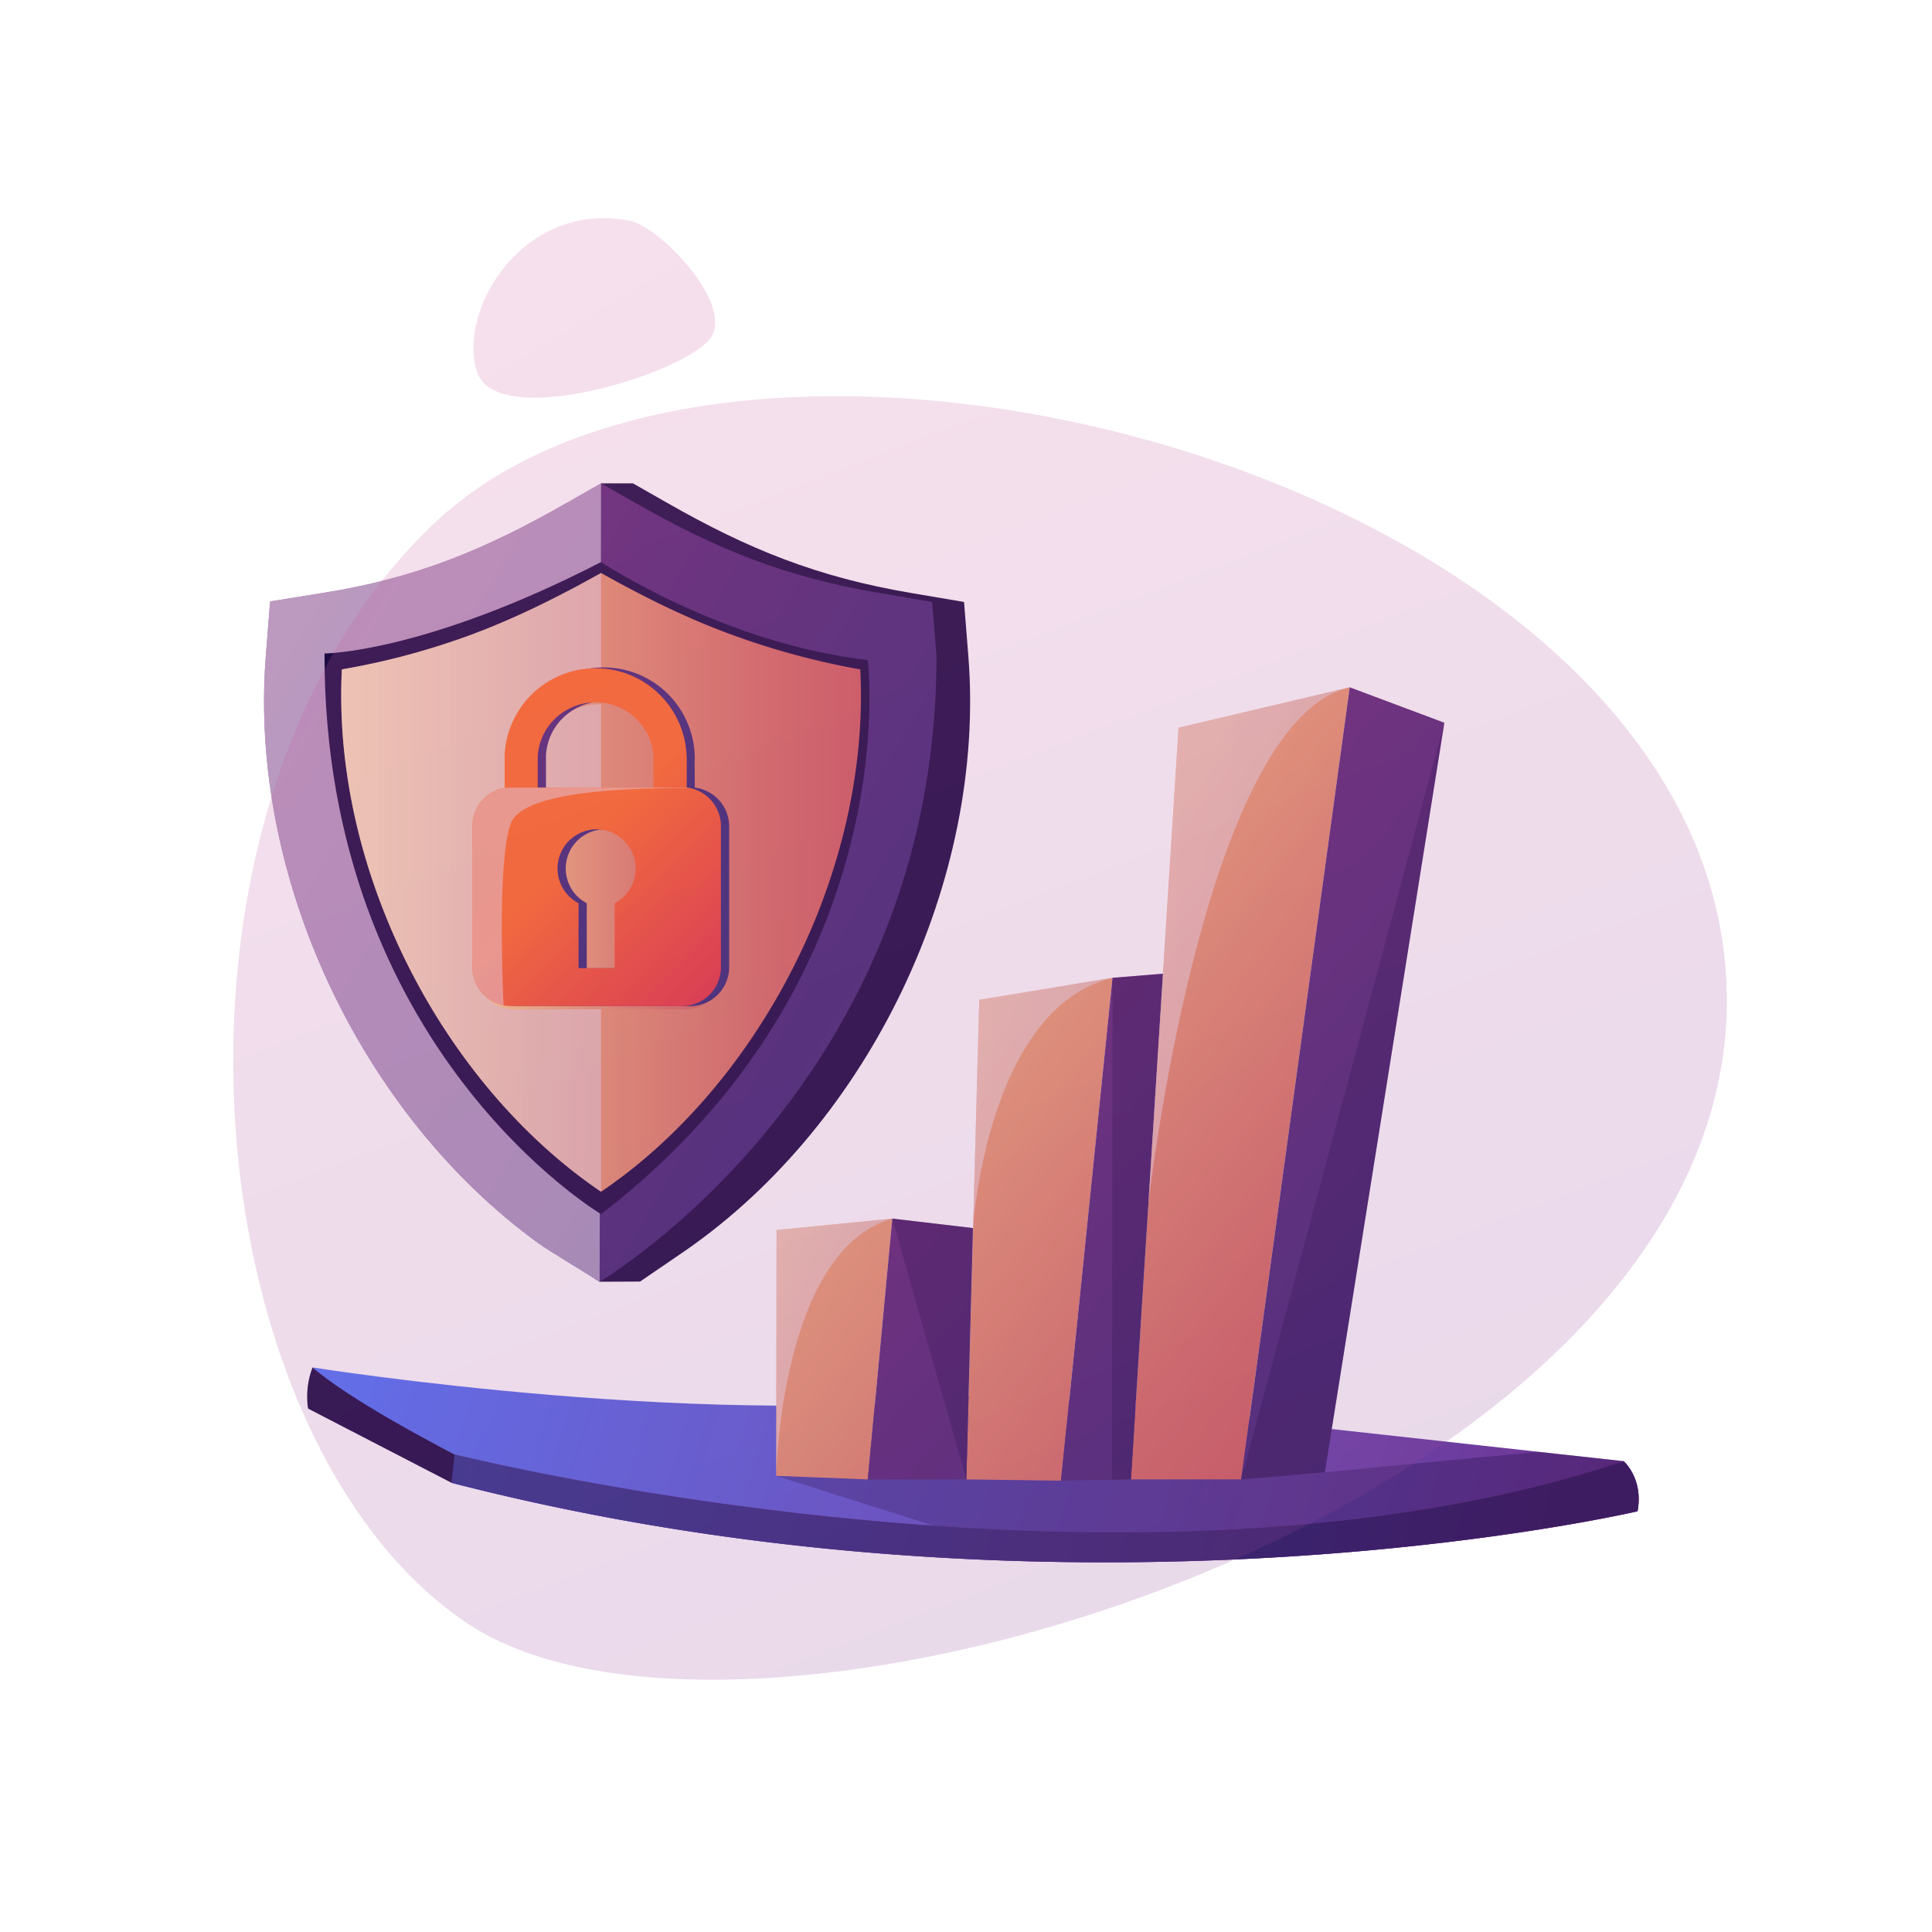 <svg xmlns="http://www.w3.org/2000/svg" xmlns:xlink="http://www.w3.org/1999/xlink" viewBox="0 0 1080 1080"><defs><style>.cls-1{isolation:isolate;}.cls-10,.cls-11,.cls-12,.cls-13,.cls-14,.cls-15,.cls-16,.cls-17,.cls-18,.cls-19,.cls-2,.cls-21,.cls-22,.cls-23,.cls-24,.cls-25,.cls-26,.cls-4,.cls-5,.cls-7,.cls-8,.cls-9{fill-rule:evenodd;}.cls-2{fill:url(#Áåçûìÿííûé_ãðàäèåíò_7);}.cls-13,.cls-17,.cls-18,.cls-3,.cls-6{fill:#1d0c43;}.cls-13,.cls-3{opacity:0.3;}.cls-13,.cls-17,.cls-3{mix-blend-mode:multiply;}.cls-4{fill:url(#linear-gradient);}.cls-5{fill:url(#Áåçûìÿííûé_ãðàäèåíò_7-2);}.cls-7{fill:url(#linear-gradient-2);}.cls-8{fill:url(#linear-gradient-3);}.cls-9{fill:url(#linear-gradient-4);}.cls-10{fill:url(#linear-gradient-5);}.cls-11{fill:url(#linear-gradient-6);}.cls-12{fill:url(#linear-gradient-7);}.cls-14,.cls-15,.cls-16,.cls-22,.cls-27{opacity:0.5;}.cls-14,.cls-15,.cls-16,.cls-20,.cls-22,.cls-27{mix-blend-mode:soft-light;}.cls-14{fill:url(#Áåçûìÿííûé_ãðàäèåíò_21);}.cls-15{fill:url(#Áåçûìÿííûé_ãðàäèåíò_21-2);}.cls-16{fill:url(#Áåçûìÿííûé_ãðàäèåíò_21-3);}.cls-17,.cls-20{opacity:0.6;}.cls-19{fill:url(#linear-gradient-8);}.cls-20{fill:url(#Áåçûìÿííûé_ãðàäèåíò_21-4);}.cls-21{fill:url(#linear-gradient-9);}.cls-22{fill:url(#Áåçûìÿííûé_ãðàäèåíò_21-5);}.cls-23{fill:url(#linear-gradient-10);}.cls-24{fill:url(#linear-gradient-11);}.cls-25{fill:url(#linear-gradient-12);}.cls-26{fill:url(#linear-gradient-13);}.cls-27{fill:url(#Áåçûìÿííûé_ãðàäèåíò_21-6);}.cls-28{opacity:0.2;}.cls-29{fill:url(#linear-gradient-14);}.cls-30{fill:url(#linear-gradient-15);}</style><linearGradient id="Áåçûìÿííûé_ãðàäèåíò_7" x1="882.41" y1="906.67" x2="182.48" y2="693.73" gradientUnits="userSpaceOnUse"><stop offset="0.01" stop-color="#713592"/><stop offset="1" stop-color="#5178fe"/></linearGradient><linearGradient id="linear-gradient" x1="583.85" y1="835.59" x2="589.74" y2="714.49" gradientUnits="userSpaceOnUse"><stop offset="0" stop-color="#7d287a"/><stop offset="0.25" stop-color="#612a78"/><stop offset="0.52" stop-color="#4a2b77"/><stop offset="0.78" stop-color="#3c2c76"/><stop offset="1" stop-color="#372c76"/></linearGradient><linearGradient id="Áåçûìÿííûé_ãðàäèåíò_7-2" x1="862.38" y1="893.69" x2="270.67" y2="745.32" xlink:href="#Áåçûìÿííûé_ãðàäèåíò_7"/><linearGradient id="linear-gradient-2" x1="455.2" y1="416.2" x2="821.75" y2="707.69" gradientUnits="userSpaceOnUse"><stop offset="0" stop-color="#ffd587"/><stop offset="0.41" stop-color="#ea9f74"/><stop offset="0.8" stop-color="#d87164"/><stop offset="1" stop-color="#d15f5e"/></linearGradient><linearGradient id="linear-gradient-3" x1="372.14" y1="520.66" x2="738.68" y2="812.15" xlink:href="#linear-gradient-2"/><linearGradient id="linear-gradient-4" x1="295.39" y1="617.17" x2="661.93" y2="908.66" xlink:href="#linear-gradient-2"/><linearGradient id="linear-gradient-5" x1="481.66" y1="389.85" x2="1078.61" y2="890.8" xlink:href="#linear-gradient"/><linearGradient id="linear-gradient-6" x1="393.65" y1="494.73" x2="990.6" y2="995.68" xlink:href="#linear-gradient"/><linearGradient id="linear-gradient-7" x1="314.57" y1="588.97" x2="911.51" y2="1089.92" xlink:href="#linear-gradient"/><linearGradient id="Áåçûìÿííûé_ãðàäèåíò_21" x1="641.96" y1="528.34" x2="754.49" y2="528.34" gradientUnits="userSpaceOnUse"><stop offset="0" stop-color="#f3e6ee"/><stop offset="0.98" stop-color="#e5dfed"/></linearGradient><linearGradient id="Áåçûìÿííûé_ãðàäèåíò_21-2" x1="543.95" y1="616.55" x2="621.85" y2="616.55" xlink:href="#Áåçûìÿííûé_ãðàäèåíò_21"/><linearGradient id="Áåçûìÿííûé_ãðàäèåíò_21-3" x1="433.9" y1="753.11" x2="498.77" y2="753.11" xlink:href="#Áåçûìÿííûé_ãðàäèåíò_21"/><linearGradient id="linear-gradient-8" x1="68.51" y1="313.05" x2="694.01" y2="684.23" xlink:href="#linear-gradient"/><linearGradient id="Áåçûìÿííûé_ãðàäèåíò_21-4" x1="-30.86" y1="275.86" x2="675.94" y2="695.28" xlink:href="#Áåçûìÿííûé_ãðàäèåíò_21"/><linearGradient id="linear-gradient-9" x1="190.78" y1="493.22" x2="481.3" y2="493.22" xlink:href="#linear-gradient-2"/><linearGradient id="Áåçûìÿííûé_ãðàäèåíò_21-5" x1="190.78" y1="493.22" x2="336.04" y2="493.22" xlink:href="#Áåçûìÿííûé_ãðàäèåíò_21"/><linearGradient id="linear-gradient-10" x1="265.91" y1="469.53" x2="404.93" y2="469.53" xlink:href="#linear-gradient-2"/><linearGradient id="linear-gradient-11" x1="210.46" y1="393.92" x2="378.03" y2="508.47" xlink:href="#linear-gradient"/><linearGradient id="linear-gradient-12" x1="440.78" y1="532.32" x2="354.38" y2="444.18" gradientUnits="userSpaceOnUse"><stop offset="0" stop-color="#e03347"/><stop offset="1" stop-color="#ff6e27"/></linearGradient><linearGradient id="linear-gradient-13" x1="401.59" y1="570.74" x2="315.19" y2="482.6" xlink:href="#linear-gradient-12"/><linearGradient id="Áåçûìÿííûé_ãðàäèåíò_21-6" x1="353.7" y1="524.68" x2="263.34" y2="432.5" xlink:href="#Áåçûìÿííûé_ãðàäèåíò_21"/><linearGradient id="linear-gradient-14" x1="287.71" y1="-74.12" x2="799.4" y2="1258.82" gradientUnits="userSpaceOnUse"><stop offset="0" stop-color="#e56ba6"/><stop offset="0.99" stop-color="#713592"/></linearGradient><linearGradient id="linear-gradient-15" x1="293.43" y1="9.93" x2="805.13" y2="1342.86" gradientTransform="translate(-92.1 6.7) rotate(-10)" xlink:href="#linear-gradient-14"/></defs><g class="cls-1"><g id="Layer_1" data-name="Layer 1"><path class="cls-2" d="M254.1,813c-32.4-16.4-54.1-25-79.4-48.6,0,0,229.8,36.6,383.9,14l349,38.4S650,916.7,254.1,813Z"/><path class="cls-3" d="M907.6,816.8l-47.8-5.2L740.6,823s-186.3-57.1-306.7,2l105.2,33.3C769.1,870.5,907.6,816.8,907.6,816.8Z"/><path class="cls-4" d="M254.1,813s379.6,95.4,653.5,3.8c0,0,11.2,9.7,7.8,28,0,0-314.9,73.8-663-15.9A34.4,34.4,0,0,1,254.1,813Z"/><path class="cls-5" d="M254.1,813s379.6,95.4,653.5,3.8c0,0,11.2,9.7,7.8,28,0,0-314.9,73.8-663-15.9A34.4,34.4,0,0,1,254.1,813Z"/><path class="cls-6" d="M174.7,764.4a45.8,45.8,0,0,0-2.5,23l80.2,41.5,1.7-15.9S198.1,784.6,174.7,764.4Z"/><polygon class="cls-7" points="693.8 827 754.5 384.2 658.8 406.8 632.2 827 693.8 827"/><polygon class="cls-8" points="593.1 827.7 621.9 546.6 547.4 558.9 540.2 827 593.1 827.7"/><polygon class="cls-9" points="485.1 827 498.8 681.2 434.1 687.6 433.9 825 485.1 827"/><polygon class="cls-10" points="754.5 384.2 807.4 404 740.6 823 693.8 827 754.5 384.2"/><polygon class="cls-11" points="621.9 546.6 650.1 544.3 632.2 827 593.1 827.7 621.9 546.6"/><polygon class="cls-12" points="498.8 681.2 543.9 686.5 540.2 827 485.1 827 498.8 681.2"/><polygon class="cls-13" points="498.8 681.2 543.9 686.5 540.2 827 498.8 681.2"/><polygon class="cls-13" points="632.2 545.8 650.1 544.3 632.2 827 621.6 827.2 621.9 546.6 632.2 545.8"/><polygon class="cls-13" points="693.8 827 807.4 404 740.6 823 693.8 827"/><path class="cls-14" d="M754.5,384.2l-95.7,22.6L642,672.5S672.3,403,754.5,384.2Z"/><path class="cls-15" d="M621.9,546.6l-74.5,12.3-3.5,127.6S551.5,563.8,621.9,546.6Z"/><path class="cls-16" d="M498.8,681.2l-64.7,6.4L433.9,825S436,699,498.8,681.2Z"/><path class="cls-17" d="M254.1,813s379.6,95.4,653.5,3.8c0,0,11.2,9.7,7.8,28,0,0-314.9,73.8-663-15.9A34.4,34.4,0,0,1,254.1,813Z"/><path class="cls-18" d="M335.2,716.5C227.9,647,156.2,495.4,166.4,366.6l2.4-30.4,29.8-4.8c52.2-8.3,100.5-6.4,130.2-50.5l7.2-10.7h17.8l18.8,10.7c46.2,26.4,84.4,41.7,136.8,50.6l29.5,5,2.4,30.1c10,125.5-55.3,261.1-157.9,332.3l-25.6,17.5Z"/><path class="cls-19" d="M335.2,716.5c-4.5-2.9-29.4-18-33.8-21.2C201.7,623.2,138.8,490,148.6,366.6l2.4-30.4,29.8-4.8c52.2-8.3,90.6-24.3,136.4-50.5L336,270.2l18.8,10.7c46.2,26.4,84.4,41.7,136.8,50.6l29.5,5,2.4,30.1C523.9,605.6,335.2,716.5,335.2,716.5Z"/><path class="cls-20" d="M317.2,280.9c-45.8,26.2-84.2,42.2-136.4,50.5L151,336.2l-2.4,30.4C138.8,490,201.7,623.2,301.4,695.3c4.4,3.2,29.3,18.3,33.8,21.2l.8-446.3Z"/><path class="cls-18" d="M485.1,369S507.4,546.9,336,678.7c0,0-155-92-154.6-313.4,0,0,55.7-.2,154.6-51.1C336,314.2,404,359.6,485.1,369Z"/><path class="cls-21" d="M191.1,374.2c-2.3,46.4,6.7,93.1,23.8,136.1,24.2,61.2,66.6,118.9,121.1,155.9,54.6-37,96.9-94.7,121.2-155.9,17-43,26.1-89.8,23.7-136.1a423.9,423.9,0,0,1-73.2-19.9c-24.9-9.2-48.5-21-71.7-34-24.3,13.6-49.1,26-75.3,35.5a407.8,407.8,0,0,1-69.6,18.4"/><path class="cls-22" d="M191.1,374.2c-2.3,46.4,6.7,93.1,23.8,136.1,24.2,61.2,66.6,118.9,121.1,155.9h0V320.3c-24.3,13.6-49.1,26-75.3,35.5a407.8,407.8,0,0,1-69.6,18.4"/><path class="cls-23" d="M385.8,442.1a21.8,21.8,0,0,1,19.1,21.7v78.6a21.7,21.7,0,0,1-21.5,21.8H287.5a21.7,21.7,0,0,1-21.6-21.8V463.8A21.9,21.9,0,0,1,284,442.2V423.3a51,51,0,0,1,101.8,0h0v18.7Zm-83.3-.1h64.7V424.3h0a32.4,32.4,0,0,0-64.7,0V442Z"/><path class="cls-24" d="M388.4,440.3A21.8,21.8,0,0,1,407.6,462v78.6A21.7,21.7,0,0,1,386,562.4H290.1a21.7,21.7,0,0,1-21.5-21.8V462a21.8,21.8,0,0,1,18-21.6V421.5c1.2-27.4,24-48.4,50.9-48.4a50.9,50.9,0,0,1,50.8,48.4h0a18.5,18.5,0,0,1,.1,2.3,12.1,12.1,0,0,1-.1,1.9Zm-50.3,23.3a21.9,21.9,0,0,1,10.1,41.3v36.3H328V504.9a21.9,21.9,0,0,1,10.1-41.3Zm-32.9-23.4h64.7V422.5h0a32.2,32.2,0,0,0-32.3-30.5c-17,0-31.6,13.1-32.4,30.5v17.8Z"/><path class="cls-25" d="M365.3,440.8V423.2h0A32.2,32.2,0,0,0,333,392.6c-17,0-31.6,13.1-32.4,30.5v17.7H282.1V422.2a50.9,50.9,0,0,1,101.7,0h0a17.7,17.7,0,0,1,.1,2.3v16.2Z"/><path class="cls-26" d="M333.5,463.6a21.9,21.9,0,0,1,10.1,41.3v36.3H323.4V504.9a21.9,21.9,0,0,1,10.1-41.3m-32.9-23.4h83.3A21.8,21.8,0,0,1,403,462v78.6a21.7,21.7,0,0,1-21.5,21.8H285.6A21.7,21.7,0,0,1,264,540.6V462a21.9,21.9,0,0,1,18.1-21.6v-.2Z"/><path class="cls-27" d="M281.5,562c-1.1-25.1-2.7-83,4-101.6s67.5-19.9,99.7-19.9l-1.3-.2H282.1v.2A21.9,21.9,0,0,0,264,462v78.6A21.8,21.8,0,0,0,281.5,562Z"/><g class="cls-28"><path class="cls-29" d="M260.2,906.8C105.5,801.3,76,449.9,243.2,292.1,419.9,125.4,961.6,270,965.3,556.5S417.1,1013.8,260.2,906.8Z"/><path class="cls-30" d="M352,123.4c-59.7-11.7-96.5,50.2-85.4,84.4s120.2-.1,131.3-19.9S368.5,126.7,352,123.4Z"/></g></g></g></svg>